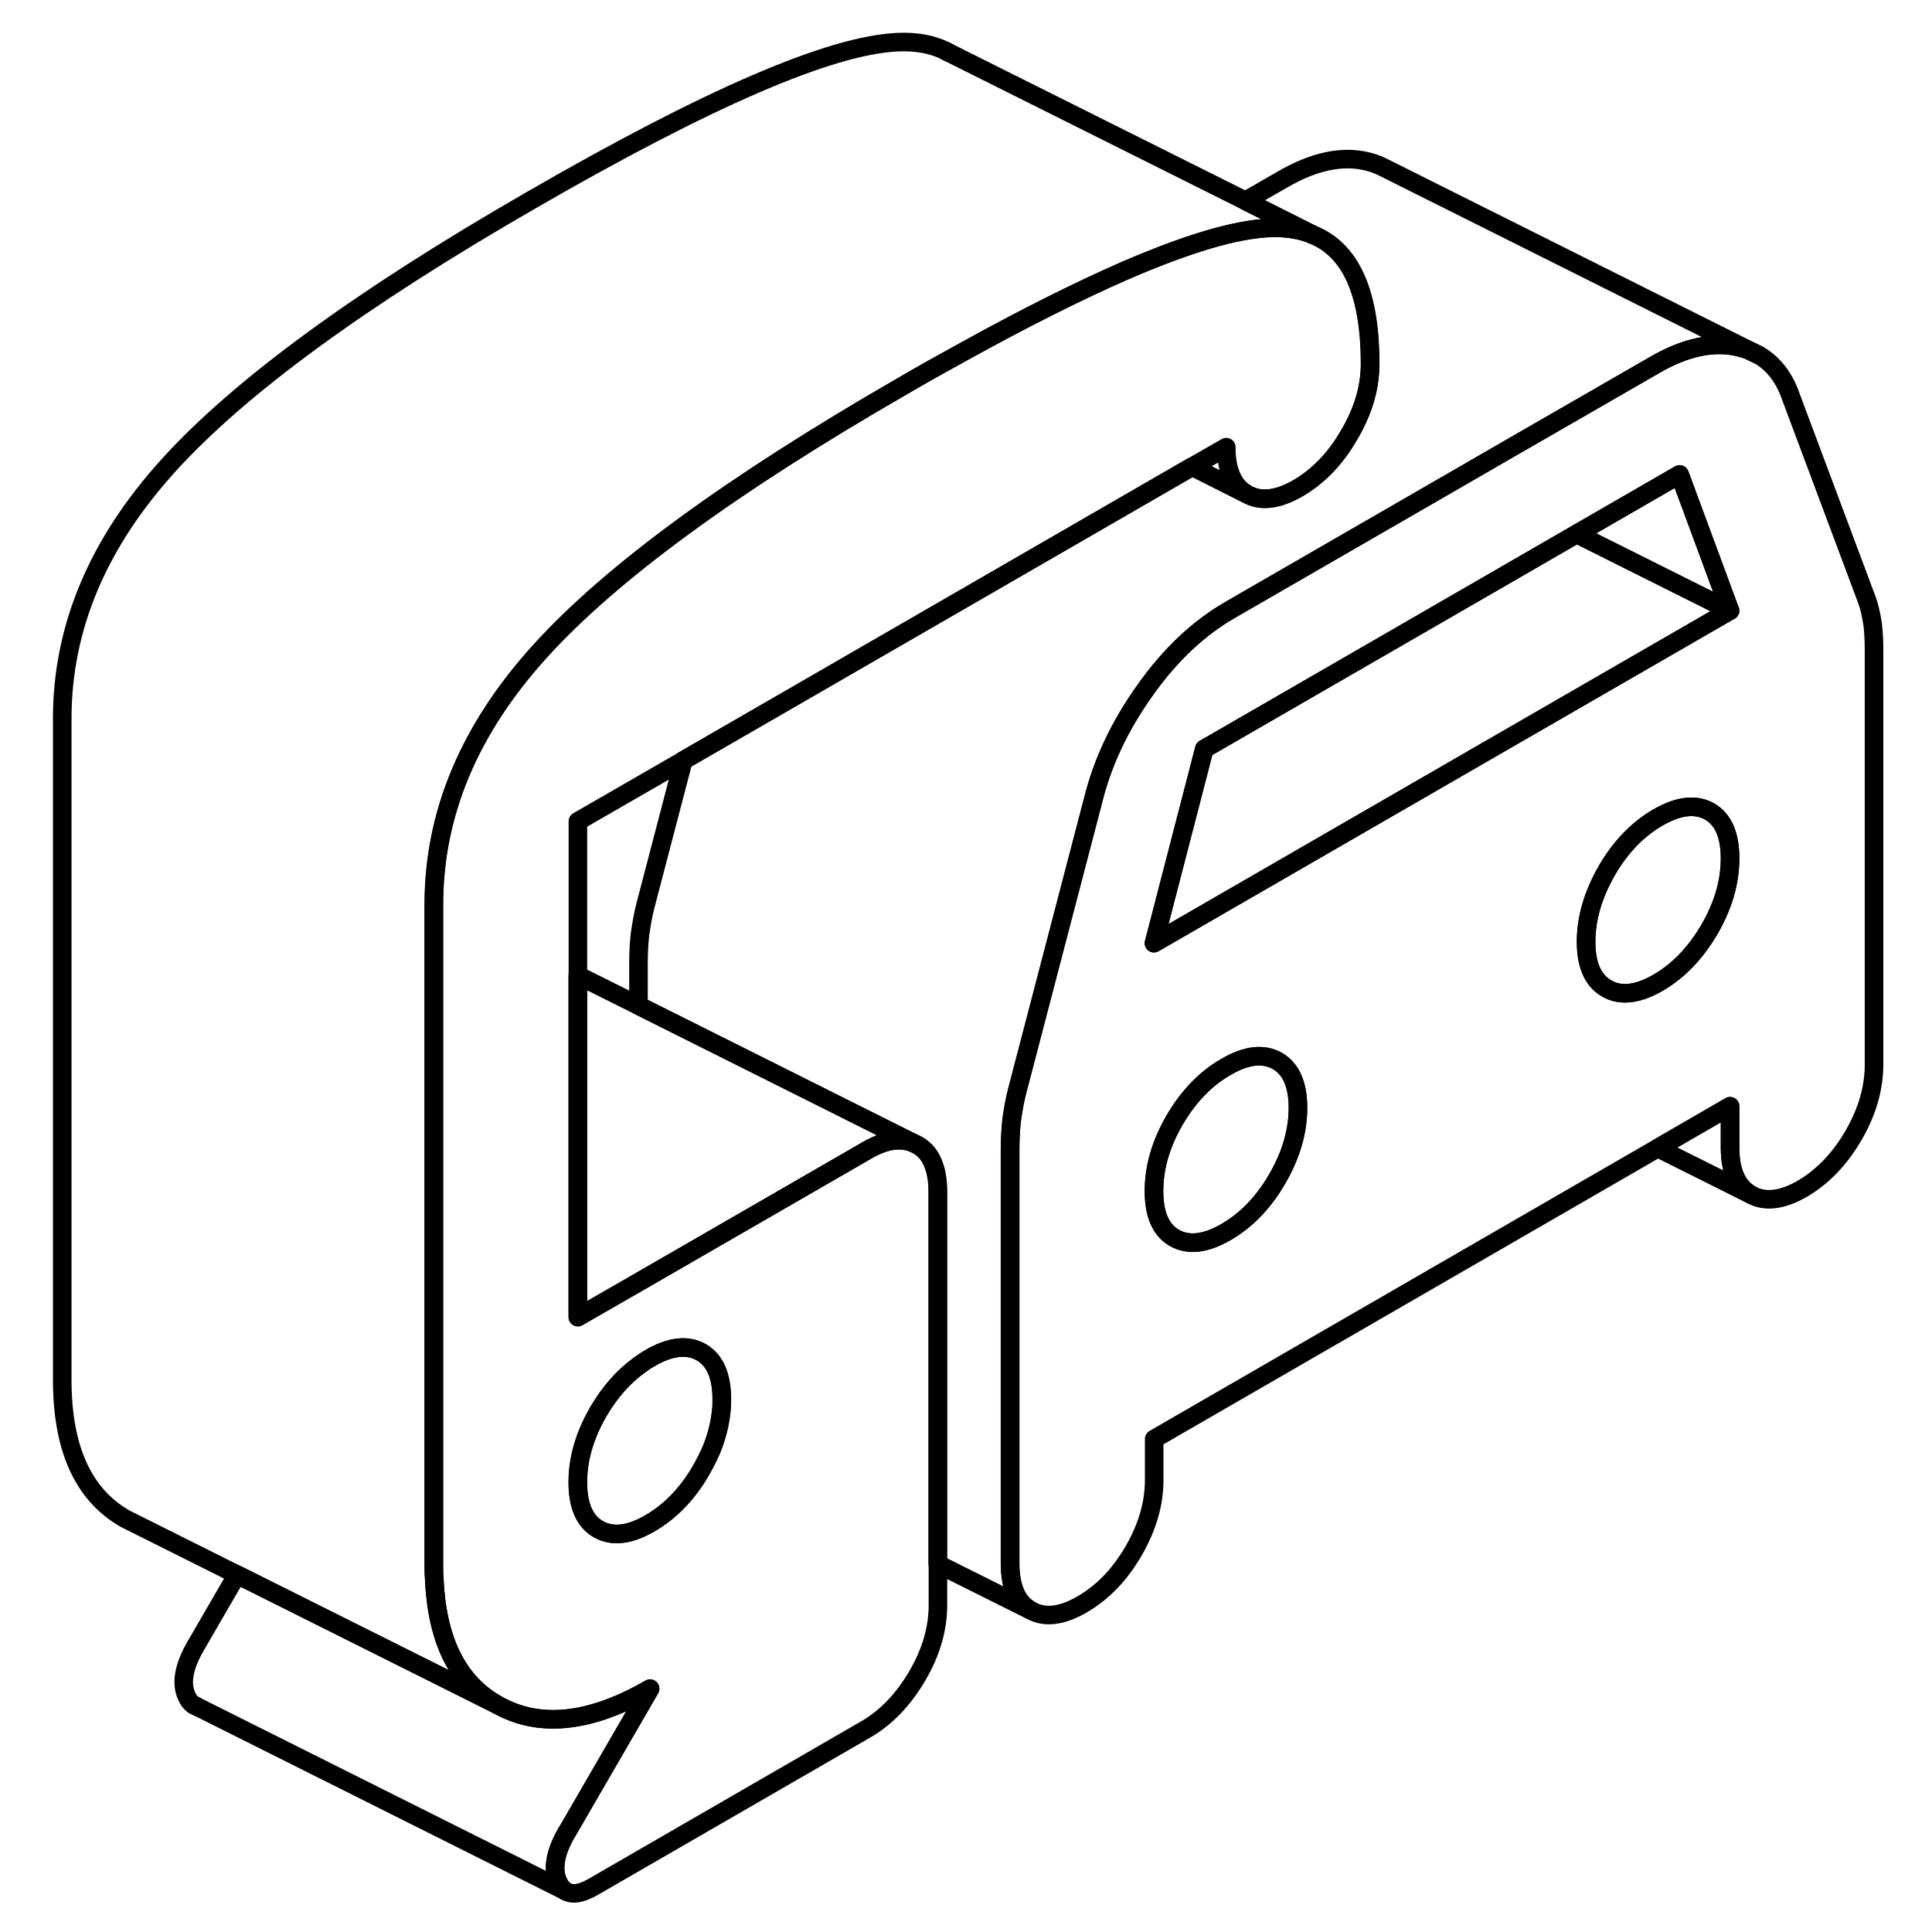 <svg width="24" height="24" viewBox="0 0 102 104" fill="none" xmlns="http://www.w3.org/2000/svg" stroke-width="1px" stroke-linecap="round" stroke-linejoin="round">
    <path d="M99.8 33.56C99.72 33.08 99.63 32.65 99.49 32.28L95.42 21.4C95.06 20.34 94.47 19.57 93.67 19.11L93.11 18.84C92.94 18.78 92.79 18.73 92.61 18.69C91.27 18.36 89.74 18.68 88.07 19.65L79.86 24.38L77.68 25.64L65.19 32.85C63.52 33.82 61.99 35.25 60.65 37.15C59.29 39.05 58.35 41.03 57.84 43.11L53.77 58.69C53.63 59.21 53.54 59.75 53.46 60.31V60.33C53.4 60.87 53.38 61.41 53.38 61.92V84.16C53.38 85.42 53.74 86.26 54.48 86.68C55.22 87.11 56.15 87 57.24 86.37C58.35 85.73 59.27 84.78 60.02 83.49C60.76 82.21 61.13 80.94 61.13 79.68V77.46L88.24 61.8L92.13 59.55V61.78C92.13 63.04 92.51 63.88 93.24 64.3C93.99 64.73 94.92 64.62 96.02 63.99C97.11 63.35 98.03 62.4 98.78 61.11C99.52 59.83 99.88 58.56 99.88 57.3V35.06C99.88 34.54 99.86 34.04 99.8 33.56ZM67.76 63.45C67.02 64.73 66.09 65.69 65 66.32C63.89 66.96 62.97 67.06 62.22 66.64C61.48 66.22 61.12 65.37 61.12 64.11C61.12 62.85 61.48 61.58 62.22 60.3C62.97 59.02 63.89 58.06 65 57.43C66.09 56.79 67.02 56.69 67.76 57.11C68.5 57.54 68.87 58.38 68.87 59.64C68.87 60.9 68.5 62.17 67.76 63.45ZM91.03 50.02C90.28 51.3 89.36 52.26 88.26 52.9C87.17 53.53 86.23 53.64 85.49 53.21C84.76 52.79 84.38 51.95 84.38 50.69C84.38 49.43 84.76 48.16 85.49 46.87C86.23 45.59 87.17 44.63 88.26 44C89.36 43.37 90.28 43.26 91.03 43.68C91.77 44.11 92.13 44.95 92.13 46.21C92.13 47.47 91.77 48.74 91.03 50.02ZM79.87 39.94L61.12 50.77L63.83 40.31L64.42 39.97L72.08 35.55L79.87 31.05L83.87 28.74L89.41 25.54L92.12 32.87L79.87 39.94Z" stroke="currentColor" stroke-linejoin="round"/>
    <path d="M92.13 46.21C92.13 47.47 91.76 48.74 91.02 50.02C90.27 51.3 89.35 52.26 88.25 52.9C87.16 53.53 86.23 53.64 85.49 53.21C84.75 52.79 84.38 51.95 84.38 50.69C84.38 49.43 84.75 48.16 85.49 46.87C86.23 45.59 87.16 44.63 88.25 44C89.35 43.37 90.27 43.26 91.02 43.68C91.76 44.11 92.13 44.95 92.13 46.21Z" stroke="currentColor" stroke-linejoin="round"/>
    <path d="M68.869 59.64C68.869 60.9 68.499 62.17 67.759 63.45C67.019 64.73 66.089 65.69 64.999 66.32C63.899 66.96 62.979 67.06 62.229 66.64C61.489 66.22 61.119 65.37 61.119 64.11C61.119 62.85 61.489 61.58 62.229 60.3C62.979 59.02 63.899 58.06 64.999 57.43C66.089 56.79 67.019 56.69 67.759 57.11C68.499 57.54 68.869 58.38 68.869 59.64Z" stroke="currentColor" stroke-linejoin="round"/>
    <path d="M69.72 12.66C69.04 12.36 68.23 12.23 67.32 12.27C65.47 12.35 62.87 13.13 59.48 14.6C57.02 15.68 54.12 17.13 50.83 18.95C49.78 19.53 48.67 20.14 47.55 20.8C38.37 26.09 31.89 30.84 28.08 35.04C24.26 39.25 22.35 43.79 22.35 48.69V84.27C22.35 84.5 22.35 84.73 22.37 84.95C22.51 88.29 23.62 90.55 25.75 91.76L11.75 84.76L6.45 82.11L6.37 82.07L5.75 81.76C3.48 80.47 2.35 77.98 2.35 74.27V38.69C2.35 33.79 4.26 29.25 8.08 25.04C11.89 20.84 18.37 16.09 27.55 10.8C37.1 5.28 43.69 2.43 47.32 2.27C48.37 2.22 49.28 2.4 50.03 2.81L66.04 10.81L69.72 12.66Z" stroke="currentColor" stroke-linejoin="round"/>
    <path d="M65.91 26.46L65.89 26.48L66.1 26.59C66.04 26.55 65.97 26.51 65.91 26.46Z" stroke="currentColor" stroke-linejoin="round"/>
    <path d="M92.129 32.87L83.869 28.74L89.419 25.54L92.129 32.87Z" stroke="currentColor" stroke-linejoin="round"/>
    <path d="M92.129 32.87L79.879 39.94L61.119 50.77L63.829 40.31L64.429 39.97L72.079 35.55L79.879 31.05L83.869 28.74L92.129 32.87Z" stroke="currentColor" stroke-linejoin="round"/>
    <path d="M69.779 12.68L69.73 12.66C69.049 12.36 68.24 12.23 67.33 12.27C65.48 12.35 62.88 13.13 59.489 14.6C57.029 15.68 54.129 17.13 50.839 18.95C49.789 19.53 48.68 20.14 47.56 20.8C38.38 26.09 31.899 30.84 28.089 35.04C24.269 39.25 22.359 43.79 22.359 48.69V84.27C22.359 84.5 22.359 84.73 22.379 84.95C22.519 88.29 23.63 90.55 25.759 91.76C28.02 93.05 30.77 92.76 33.989 90.9L29.54 98.59C28.88 99.7 28.72 100.61 29.05 101.31C29.15 101.52 29.259 101.67 29.399 101.77C29.759 102.02 30.239 101.96 30.899 101.59L45.629 93.08C46.709 92.45 47.629 91.49 48.379 90.21C49.129 88.93 49.489 87.66 49.489 86.4V64.16C49.489 63.61 49.419 63.14 49.279 62.75C49.109 62.24 48.809 61.87 48.379 61.63L48.149 61.52C47.439 61.24 46.609 61.37 45.629 61.95L33.379 69.02L30.109 70.9V44.21L35.8 40.93L42.02 37.34L63.179 25.12L65.01 24.07C65.01 25.21 65.319 26.01 65.919 26.46C65.979 26.51 66.049 26.55 66.109 26.59C66.859 27.02 67.779 26.91 68.879 26.28C69.969 25.64 70.899 24.69 71.629 23.41C71.699 23.29 71.779 23.16 71.839 23.04C71.919 22.9 71.98 22.76 72.05 22.62C72.53 21.6 72.76 20.59 72.76 19.59C72.76 15.86 71.769 13.55 69.779 12.68ZM31.209 75.98C31.82 74.95 32.539 74.13 33.369 73.52C33.569 73.37 33.77 73.23 33.98 73.11C35.08 72.47 36.01 72.37 36.749 72.79C37.48 73.22 37.849 74.06 37.849 75.32C37.849 75.54 37.85 75.77 37.82 75.99C37.75 76.68 37.569 77.38 37.279 78.08C37.12 78.43 36.94 78.78 36.749 79.13C36.01 80.41 35.08 81.37 33.98 82C32.889 82.64 31.959 82.74 31.209 82.32C30.47 81.9 30.099 81.05 30.099 79.79C30.099 78.53 30.47 77.26 31.209 75.98Z" stroke="currentColor" stroke-linejoin="round"/>
    <path d="M37.859 75.32C37.859 75.54 37.86 75.77 37.82 75.99C37.75 76.68 37.569 77.38 37.279 78.08C37.13 78.43 36.95 78.78 36.749 79.13C36.01 80.41 35.08 81.37 33.989 82C32.889 82.64 31.97 82.74 31.22 82.32C30.48 81.9 30.109 81.05 30.109 79.79C30.109 78.53 30.48 77.26 31.22 75.98C31.82 74.95 32.539 74.13 33.369 73.52C33.569 73.37 33.77 73.23 33.989 73.11C35.08 72.47 36.01 72.37 36.749 72.79C37.489 73.22 37.859 74.06 37.859 75.32Z" stroke="currentColor" stroke-linejoin="round"/>
    <path d="M50.029 2.81L49.899 2.74" stroke="currentColor" stroke-linejoin="round"/>
    <path d="M29.53 98.59C28.88 99.7 28.72 100.61 29.04 101.31C29.14 101.52 29.25 101.67 29.39 101.77L9.63 91.88L9.4 91.76C9.26 91.67 9.14 91.51 9.05 91.31C8.73 90.61 8.89 89.7 9.54 88.59L11.76 84.76L25.76 91.76C28.02 93.05 30.77 92.76 34 90.9L29.54 98.59H29.53Z" stroke="currentColor" stroke-linejoin="round"/>
    <path d="M29.52 101.84L29.39 101.77" stroke="currentColor" stroke-linejoin="round"/>
    <path d="M9.62 91.88L9.39 91.76" stroke="currentColor" stroke-linejoin="round"/>
    <path d="M93.24 64.3L88.24 61.8L92.13 59.55V61.78C92.13 63.04 92.5 63.88 93.24 64.3Z" stroke="currentColor" stroke-linejoin="round"/>
    <path d="M93.659 19.11L93.099 18.84C92.929 18.78 92.779 18.73 92.599 18.69C91.259 18.36 89.729 18.68 88.059 19.65L79.849 24.38L77.669 25.64L65.179 32.85C63.509 33.82 61.979 35.25 60.639 37.15C59.279 39.05 58.339 41.03 57.829 43.11L53.759 58.69C53.619 59.21 53.529 59.75 53.449 60.31V60.33C53.389 60.87 53.369 61.41 53.369 61.92V84.16C53.369 85.42 53.729 86.26 54.469 86.68L49.479 84.19V64.16C49.479 63.61 49.409 63.14 49.269 62.75C49.099 62.24 48.799 61.87 48.369 61.63L48.139 61.52L33.369 54.13V51.92C33.369 51.4 33.389 50.86 33.449 50.31C33.529 49.75 33.619 49.21 33.759 48.69L35.789 40.93L42.009 37.34L63.169 25.12L65.869 26.48H65.889L66.099 26.59C66.849 27.02 67.769 26.91 68.869 26.28C69.959 25.64 70.889 24.69 71.619 23.41C71.689 23.29 71.769 23.16 71.829 23.04C71.909 22.9 71.969 22.76 72.039 22.62C72.519 21.6 72.749 20.59 72.749 19.59C72.749 15.86 71.759 13.55 69.769 12.68L69.719 12.66L66.039 10.81L68.059 9.65C69.729 8.68 71.259 8.36 72.599 8.69C72.919 8.77 73.219 8.88 73.489 9.02L93.659 19.11Z" stroke="currentColor" stroke-linejoin="round"/>
    <path d="M48.14 61.52C47.43 61.24 46.6 61.37 45.62 61.95L33.37 69.02L30.1 70.9V52.5L33.37 54.13L48.14 61.52Z" stroke="currentColor" stroke-linejoin="round"/>
</svg>